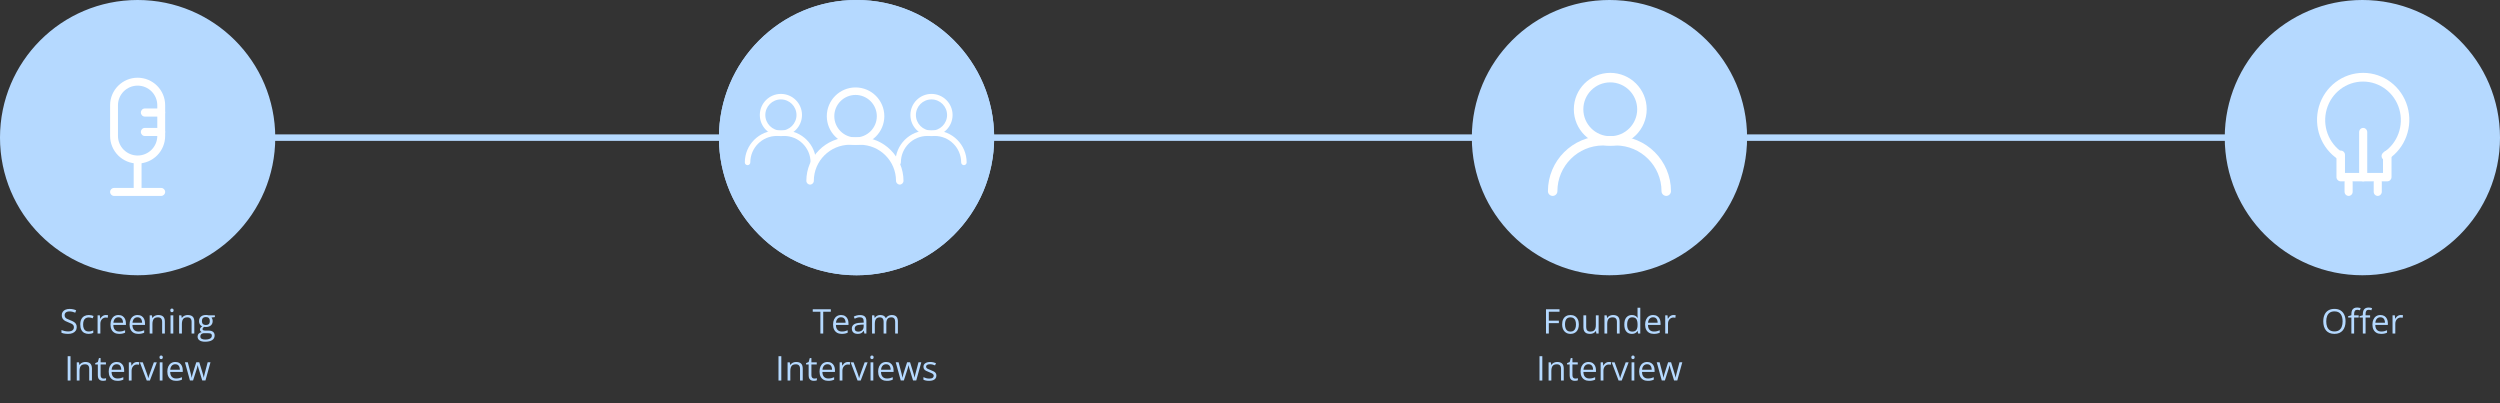 <svg width="1544" height="249" viewBox="0 0 1544 249" fill="none" xmlns="http://www.w3.org/2000/svg">
  <rect x="0" y="0" width="1544" height="249" fill="#333333" stroke="none"/>
  <path fill-rule="evenodd" clip-rule="evenodd" d="M85 85H1460H85Z" fill="#B5D9FF" />
  <path d="M85 85H1460" stroke="#B5D9FF" stroke-width="4" stroke-linecap="square" />
  <circle cx="85" cy="85" r="84.5" fill="#B5D9FF" stroke="#B5D9FF" />
  <circle cx="529" cy="85" r="84.5" fill="#B5D9FF" stroke="#B5D9FF" />
  <circle cx="529" cy="85" r="84.5" fill="#B5D9FF" stroke="#B5D9FF" />
  <circle cx="994" cy="85" r="84.5" fill="#B5D9FF" stroke="#B5D9FF" />
  <circle cx="1459" cy="85" r="84.5" fill="#B5D9FF" stroke="#B5D9FF" />
  <path d="M1473.42 99C1472.28 99.005 1471.28 98.244 1470.95 97.131C1470.63 96.019 1471.06 94.822 1472.02 94.192C1480.75 88.486 1484.74 77.605 1481.82 67.47C1478.9 57.336 1469.77 50.374 1459.4 50.374C1449.03 50.374 1439.9 57.336 1436.98 67.47C1434.06 77.605 1438.05 88.486 1446.77 94.192C1447.88 94.971 1448.21 96.494 1447.53 97.676C1446.78 98.84 1445.26 99.181 1444.11 98.443C1433.46 91.484 1428.59 78.212 1432.15 65.852C1435.72 53.491 1446.85 45 1459.5 45C1472.15 45 1483.28 53.491 1486.85 65.852C1490.41 78.212 1485.54 91.484 1474.89 98.443C1474.49 98.804 1473.96 99.002 1473.42 99Z" fill="white" />
  <path d="M1474.37 112H1445.63C1444.18 111.981 1443.02 110.822 1443 109.385V95.615C1443 94.171 1444.18 93 1445.63 93C1447.08 93 1448.26 94.171 1448.26 95.615V106.806H1471.74V95.65C1471.74 94.206 1472.92 93.035 1474.37 93.035C1475.82 93.035 1477 94.206 1477 95.65V109.42C1476.96 110.843 1475.8 111.982 1474.37 112Z" fill="white" />
  <path d="M1450.5 121C1449.13 120.982 1448.02 119.859 1448 118.469V112.531C1448 111.133 1449.12 110 1450.5 110C1451.88 110 1453 111.133 1453 112.531V118.469C1453 119.867 1451.88 121 1450.5 121Z" fill="white" />
  <path d="M1468.5 121C1467.12 121 1466 119.867 1466 118.469V112.531C1466 111.133 1467.12 110 1468.5 110C1469.88 110 1471 111.133 1471 112.531V118.469C1470.98 119.859 1469.87 120.982 1468.5 121Z" fill="white" />
  <path d="M1459.5 112C1458.13 111.981 1457.02 110.826 1457 109.395V81.605C1457 80.166 1458.12 79 1459.5 79C1460.88 79 1462 80.166 1462 81.605V109.395C1461.98 110.826 1460.87 111.981 1459.5 112Z" fill="white" />
  <path fill-rule="evenodd" clip-rule="evenodd" d="M72.954 95.981C76.144 99.186 80.477 100.991 85 101C89.523 100.991 93.856 99.186 97.046 95.981C100.235 92.776 102.017 88.435 102 83.916V64.987C102 55.605 94.389 48 85 48C75.611 48 68 55.605 68 64.987V83.916C67.983 88.435 69.765 92.776 72.954 95.981ZM72.857 64.987C72.875 58.299 78.306 52.886 85 52.886C91.694 52.886 97.125 58.299 97.143 64.987V83.916C97.143 90.617 91.706 96.049 85 96.049C78.294 96.049 72.857 90.617 72.857 83.916V64.987Z" fill="white" />
  <path d="M99.571 121H70.429C69.087 121 68 119.898 68 118.538C68 117.178 69.087 116.075 70.429 116.075H82.571V99.462C82.571 98.102 83.659 97 85 97C86.341 97 87.429 98.102 87.429 99.462V116.075H99.571C100.913 116.075 102 117.178 102 118.538C102 119.898 100.913 121 99.571 121Z" fill="white" />
  <path d="M99.57 72H89.43C88.088 72 87 70.881 87 69.5C87 68.119 88.088 67 89.43 67H99.57C100.912 67 102 68.119 102 69.5C102 70.881 100.912 72 99.57 72Z" fill="white" />
  <path d="M99.57 84H89.43C88.088 84 87 82.881 87 81.5C87 80.119 88.088 79 89.43 79H99.57C100.912 79 102 80.119 102 81.5C102 82.881 100.912 84 99.57 84Z" fill="white" />
  <path fill-rule="evenodd" clip-rule="evenodd" d="M972 67.5C972 79.926 982.074 90 994.5 90C1006.92 89.978 1016.98 79.918 1017 67.5C1017 55.074 1006.93 45 994.5 45C982.074 45 972 55.074 972 67.5ZM977.87 67.5C977.87 58.315 985.315 50.87 994.5 50.87C1003.68 50.891 1011.11 58.324 1011.13 67.5C1011.13 76.685 1003.68 84.13 994.5 84.13C985.315 84.13 977.87 76.685 977.87 67.5Z" fill="white" />
  <path d="M1029.08 121C1027.47 120.979 1026.17 119.683 1026.15 118.079C1026.13 102.493 1013.49 89.864 997.897 89.842H990.103C974.506 89.864 961.868 102.493 961.846 118.079C961.846 119.692 960.537 121 958.923 121C957.309 121 956 119.692 956 118.079C956.021 99.267 971.277 84.022 990.103 84H997.897C1016.72 84.022 1031.98 99.267 1032 118.079C1031.98 119.683 1030.68 120.979 1029.08 121Z" fill="white" />
  <path fill-rule="evenodd" clip-rule="evenodd" d="M510.632 71.763C510.632 81.573 518.584 89.526 528.395 89.526C538.198 89.509 546.141 81.566 546.158 71.763C546.158 61.953 538.205 54 528.395 54C518.584 54 510.632 61.953 510.632 71.763ZM515.265 71.763C515.265 64.512 521.144 58.634 528.395 58.634C535.639 58.651 541.507 64.519 541.524 71.763C541.524 79.014 535.646 84.892 528.395 84.892C521.144 84.892 515.265 79.014 515.265 71.763Z" fill="white" />
  <path d="M555.692 114C554.425 113.983 553.401 112.961 553.385 111.694C553.368 99.389 543.39 89.419 531.077 89.402H524.923C512.61 89.419 502.632 99.389 502.615 111.694C502.615 112.968 501.582 114 500.308 114C499.033 114 498 112.968 498 111.694C498.017 96.842 510.061 84.806 524.923 84.79H531.077C545.939 84.806 557.983 96.842 558 111.694C557.983 112.961 556.96 113.983 555.692 114Z" fill="white" />
  <path fill-rule="evenodd" clip-rule="evenodd" d="M562.263 71.026C562.263 78.221 568.095 84.053 575.289 84.053C582.479 84.04 588.303 78.215 588.316 71.026C588.316 63.832 582.484 58 575.289 58C568.095 58 562.263 63.832 562.263 71.026ZM565.661 71.026C565.661 65.709 569.972 61.398 575.289 61.398C580.602 61.411 584.905 65.714 584.918 71.026C584.918 76.344 580.607 80.654 575.289 80.654C569.972 80.654 565.661 76.344 565.661 71.026Z" fill="white" />
  <path d="M595.308 102C594.378 101.988 593.628 101.238 593.615 100.309C593.603 91.285 586.286 83.974 577.256 83.961H572.744C563.714 83.974 556.397 91.285 556.385 100.309C556.385 101.243 555.627 102 554.692 102C553.758 102 553 101.243 553 100.309C553.012 89.418 561.845 80.591 572.744 80.579H577.256C588.155 80.591 596.988 89.418 597 100.309C596.988 101.238 596.237 101.988 595.308 102Z" fill="white" />
  <path fill-rule="evenodd" clip-rule="evenodd" d="M469.263 71.026C469.263 78.221 475.095 84.053 482.289 84.053C489.479 84.04 495.303 78.215 495.316 71.026C495.316 63.832 489.484 58 482.289 58C475.095 58 469.263 63.832 469.263 71.026ZM472.661 71.026C472.661 65.709 476.972 61.398 482.289 61.398C487.602 61.411 491.905 65.714 491.918 71.026C491.918 76.344 487.607 80.654 482.289 80.654C476.972 80.654 472.661 76.344 472.661 71.026Z" fill="white" />
  <path d="M502.308 102C501.378 101.988 500.628 101.238 500.615 100.309C500.603 91.285 493.286 83.974 484.256 83.961H479.744C470.714 83.974 463.397 91.285 463.385 100.309C463.385 101.243 462.627 102 461.692 102C460.758 102 460 101.243 460 100.309C460.012 89.418 468.845 80.591 479.744 80.579H484.256C495.155 80.591 503.988 89.418 504 100.309C503.988 101.238 503.237 101.988 502.308 102Z" fill="white" />
  <path d="M47.389 202.011C47.389 202.9 47.166 203.659 46.722 204.288C46.285 204.91 45.669 205.385 44.877 205.713C44.084 206.041 43.15 206.205 42.077 206.205C41.51 206.205 40.973 206.178 40.467 206.123C39.961 206.068 39.497 205.99 39.073 205.887C38.649 205.785 38.276 205.658 37.955 205.508V203.836C38.468 204.048 39.093 204.247 39.831 204.431C40.57 204.609 41.342 204.698 42.149 204.698C42.901 204.698 43.537 204.599 44.056 204.4C44.576 204.195 44.969 203.905 45.235 203.529C45.509 203.146 45.645 202.688 45.645 202.155C45.645 201.642 45.533 201.215 45.307 200.873C45.081 200.524 44.706 200.21 44.179 199.93C43.66 199.643 42.949 199.338 42.046 199.017C41.411 198.792 40.85 198.545 40.365 198.279C39.879 198.005 39.473 197.698 39.145 197.356C38.816 197.014 38.567 196.618 38.396 196.167C38.232 195.715 38.15 195.199 38.15 194.618C38.15 193.818 38.352 193.135 38.755 192.567C39.165 191.993 39.729 191.556 40.447 191.255C41.171 190.947 42.002 190.793 42.938 190.793C43.738 190.793 44.477 190.869 45.153 191.019C45.837 191.169 46.462 191.371 47.03 191.624L46.486 193.121C45.946 192.896 45.372 192.708 44.764 192.557C44.162 192.407 43.54 192.332 42.898 192.332C42.255 192.332 41.711 192.427 41.267 192.619C40.83 192.803 40.495 193.066 40.262 193.408C40.03 193.75 39.914 194.157 39.914 194.628C39.914 195.155 40.023 195.592 40.242 195.941C40.467 196.29 40.823 196.601 41.308 196.874C41.8 197.141 42.45 197.421 43.256 197.715C44.138 198.036 44.887 198.378 45.502 198.74C46.117 199.096 46.585 199.533 46.907 200.053C47.228 200.565 47.389 201.218 47.389 202.011ZM54.7 206.205C53.688 206.205 52.796 205.997 52.023 205.58C51.251 205.163 50.649 204.527 50.219 203.672C49.788 202.818 49.573 201.741 49.573 200.442C49.573 199.082 49.798 197.971 50.249 197.11C50.708 196.242 51.336 195.599 52.136 195.182C52.936 194.765 53.845 194.557 54.864 194.557C55.424 194.557 55.964 194.615 56.484 194.731C57.01 194.84 57.441 194.98 57.776 195.151L57.263 196.577C56.921 196.44 56.525 196.317 56.074 196.208C55.629 196.098 55.212 196.043 54.823 196.043C54.044 196.043 53.394 196.211 52.874 196.546C52.362 196.881 51.976 197.373 51.716 198.022C51.463 198.672 51.336 199.472 51.336 200.422C51.336 201.331 51.459 202.107 51.706 202.75C51.959 203.392 52.331 203.884 52.823 204.226C53.322 204.561 53.944 204.729 54.69 204.729C55.284 204.729 55.821 204.667 56.299 204.544C56.778 204.414 57.212 204.264 57.602 204.093V205.61C57.226 205.802 56.805 205.949 56.34 206.051C55.882 206.154 55.335 206.205 54.7 206.205ZM65.374 194.557C65.6 194.557 65.835 194.57 66.082 194.598C66.328 194.618 66.546 194.649 66.738 194.69L66.522 196.269C66.338 196.221 66.133 196.184 65.907 196.156C65.682 196.129 65.47 196.115 65.272 196.115C64.82 196.115 64.393 196.208 63.99 196.392C63.593 196.57 63.245 196.83 62.944 197.171C62.643 197.506 62.407 197.913 62.236 198.392C62.065 198.863 61.98 199.39 61.98 199.971V206H60.268V194.762H61.683L61.867 196.833H61.939C62.171 196.416 62.452 196.037 62.78 195.695C63.108 195.346 63.487 195.069 63.918 194.864C64.356 194.659 64.841 194.557 65.374 194.557ZM73.188 194.557C74.144 194.557 74.965 194.769 75.648 195.192C76.332 195.616 76.855 196.211 77.217 196.977C77.58 197.735 77.761 198.624 77.761 199.643V200.699H69.999C70.019 202.018 70.347 203.023 70.983 203.713C71.619 204.404 72.514 204.749 73.669 204.749C74.38 204.749 75.009 204.684 75.556 204.554C76.103 204.424 76.67 204.233 77.258 203.98V205.477C76.691 205.73 76.127 205.915 75.566 206.031C75.013 206.147 74.356 206.205 73.598 206.205C72.518 206.205 71.574 205.986 70.768 205.549C69.968 205.104 69.346 204.455 68.901 203.601C68.457 202.746 68.235 201.7 68.235 200.463C68.235 199.253 68.436 198.207 68.84 197.325C69.25 196.437 69.824 195.753 70.562 195.274C71.308 194.796 72.183 194.557 73.188 194.557ZM73.167 195.951C72.258 195.951 71.533 196.249 70.993 196.843C70.453 197.438 70.132 198.269 70.029 199.335H75.977C75.97 198.665 75.864 198.077 75.659 197.571C75.46 197.059 75.156 196.662 74.746 196.382C74.336 196.095 73.81 195.951 73.167 195.951ZM84.98 194.557C85.936 194.557 86.757 194.769 87.44 195.192C88.124 195.616 88.647 196.211 89.009 196.977C89.372 197.735 89.553 198.624 89.553 199.643V200.699H81.79C81.811 202.018 82.139 203.023 82.775 203.713C83.411 204.404 84.306 204.749 85.461 204.749C86.172 204.749 86.801 204.684 87.348 204.554C87.895 204.424 88.462 204.233 89.05 203.98V205.477C88.483 205.73 87.919 205.915 87.358 206.031C86.805 206.147 86.148 206.205 85.39 206.205C84.31 206.205 83.366 205.986 82.56 205.549C81.76 205.104 81.138 204.455 80.693 203.601C80.249 202.746 80.027 201.7 80.027 200.463C80.027 199.253 80.228 198.207 80.632 197.325C81.042 196.437 81.616 195.753 82.355 195.274C83.1 194.796 83.975 194.557 84.98 194.557ZM84.959 195.951C84.05 195.951 83.325 196.249 82.785 196.843C82.245 197.438 81.924 198.269 81.821 199.335H87.769C87.762 198.665 87.656 198.077 87.451 197.571C87.252 197.059 86.948 196.662 86.538 196.382C86.128 196.095 85.602 195.951 84.959 195.951ZM97.766 194.557C99.099 194.557 100.107 194.885 100.791 195.541C101.475 196.19 101.816 197.236 101.816 198.679V206H100.135V198.792C100.135 197.855 99.919 197.154 99.489 196.689C99.065 196.225 98.412 195.992 97.53 195.992C96.286 195.992 95.411 196.344 94.905 197.048C94.399 197.752 94.147 198.774 94.147 200.114V206H92.444V194.762H93.818L94.075 196.382H94.167C94.406 195.985 94.71 195.654 95.08 195.387C95.449 195.114 95.862 194.909 96.32 194.772C96.778 194.628 97.26 194.557 97.766 194.557ZM107.025 194.762V206H105.323V194.762H107.025ZM106.195 190.558C106.475 190.558 106.714 190.65 106.913 190.834C107.118 191.012 107.22 191.292 107.22 191.675C107.22 192.051 107.118 192.332 106.913 192.516C106.714 192.701 106.475 192.793 106.195 192.793C105.901 192.793 105.655 192.701 105.457 192.516C105.265 192.332 105.169 192.051 105.169 191.675C105.169 191.292 105.265 191.012 105.457 190.834C105.655 190.65 105.901 190.558 106.195 190.558ZM115.957 194.557C117.29 194.557 118.298 194.885 118.981 195.541C119.665 196.19 120.007 197.236 120.007 198.679V206H118.325V198.792C118.325 197.855 118.11 197.154 117.679 196.689C117.255 196.225 116.603 195.992 115.721 195.992C114.477 195.992 113.602 196.344 113.096 197.048C112.59 197.752 112.337 198.774 112.337 200.114V206H110.635V194.762H112.009L112.265 196.382H112.357C112.597 195.985 112.901 195.654 113.27 195.387C113.639 195.114 114.053 194.909 114.511 194.772C114.969 194.628 115.451 194.557 115.957 194.557ZM126.651 211.045C125.175 211.045 124.037 210.768 123.237 210.214C122.437 209.667 122.037 208.898 122.037 207.907C122.037 207.203 122.259 206.602 122.704 206.103C123.155 205.604 123.777 205.272 124.57 205.108C124.276 204.971 124.023 204.766 123.811 204.493C123.606 204.219 123.503 203.905 123.503 203.549C123.503 203.139 123.616 202.78 123.842 202.473C124.074 202.158 124.426 201.857 124.898 201.57C124.31 201.331 123.832 200.928 123.462 200.36C123.1 199.786 122.919 199.12 122.919 198.361C122.919 197.554 123.086 196.867 123.421 196.3C123.756 195.726 124.242 195.288 124.877 194.987C125.513 194.687 126.282 194.536 127.185 194.536C127.383 194.536 127.581 194.546 127.779 194.567C127.984 194.581 128.179 194.604 128.364 194.639C128.548 194.666 128.709 194.7 128.846 194.741H132.701V195.838L130.63 196.095C130.835 196.361 131.006 196.683 131.143 197.059C131.279 197.435 131.348 197.852 131.348 198.31C131.348 199.431 130.968 200.323 130.209 200.986C129.451 201.642 128.408 201.97 127.082 201.97C126.768 201.97 126.446 201.943 126.118 201.888C125.783 202.073 125.527 202.278 125.349 202.503C125.178 202.729 125.093 202.989 125.093 203.283C125.093 203.501 125.158 203.676 125.288 203.806C125.424 203.936 125.619 204.031 125.872 204.093C126.125 204.147 126.429 204.175 126.785 204.175H128.764C129.987 204.175 130.924 204.431 131.573 204.944C132.229 205.457 132.558 206.205 132.558 207.189C132.558 208.434 132.052 209.387 131.04 210.05C130.028 210.713 128.565 211.045 126.651 211.045ZM126.703 209.712C127.632 209.712 128.401 209.616 129.01 209.425C129.625 209.24 130.083 208.97 130.384 208.615C130.691 208.266 130.845 207.849 130.845 207.364C130.845 206.913 130.743 206.571 130.538 206.338C130.333 206.113 130.032 205.962 129.635 205.887C129.239 205.805 128.753 205.764 128.179 205.764H126.231C125.725 205.764 125.284 205.843 124.908 206C124.532 206.157 124.242 206.39 124.037 206.697C123.838 207.005 123.739 207.388 123.739 207.846C123.739 208.454 123.996 208.916 124.508 209.23C125.021 209.551 125.752 209.712 126.703 209.712ZM127.144 200.729C127.957 200.729 128.569 200.524 128.979 200.114C129.389 199.704 129.594 199.106 129.594 198.32C129.594 197.479 129.386 196.85 128.969 196.433C128.552 196.009 127.937 195.797 127.123 195.797C126.344 195.797 125.742 196.016 125.318 196.454C124.901 196.884 124.693 197.517 124.693 198.351C124.693 199.116 124.905 199.704 125.329 200.114C125.752 200.524 126.357 200.729 127.144 200.729ZM41.8 235V220.009H43.544V235H41.8ZM52.731 223.557C54.064 223.557 55.072 223.885 55.756 224.541C56.44 225.19 56.781 226.236 56.781 227.679V235H55.1V227.792C55.1 226.855 54.884 226.154 54.454 225.689C54.03 225.225 53.377 224.992 52.495 224.992C51.251 224.992 50.376 225.344 49.87 226.048C49.364 226.752 49.111 227.774 49.111 229.114V235H47.409V223.762H48.783L49.04 225.382H49.132C49.371 224.985 49.675 224.654 50.044 224.387C50.414 224.114 50.827 223.909 51.285 223.772C51.743 223.628 52.225 223.557 52.731 223.557ZM63.918 233.811C64.198 233.811 64.485 233.787 64.779 233.739C65.073 233.691 65.312 233.633 65.497 233.564V234.887C65.299 234.976 65.022 235.051 64.666 235.113C64.318 235.174 63.976 235.205 63.641 235.205C63.046 235.205 62.506 235.103 62.021 234.897C61.536 234.686 61.146 234.33 60.852 233.831C60.565 233.332 60.421 232.642 60.421 231.76V225.095H58.822V224.264L60.432 223.598L61.108 221.157H62.134V223.762H65.425V225.095H62.134V231.708C62.134 232.413 62.294 232.939 62.616 233.288C62.944 233.636 63.378 233.811 63.918 233.811ZM72.101 223.557C73.058 223.557 73.878 223.769 74.561 224.192C75.245 224.616 75.768 225.211 76.13 225.977C76.493 226.735 76.674 227.624 76.674 228.643V229.699H68.912C68.932 231.018 69.26 232.023 69.896 232.713C70.532 233.404 71.427 233.749 72.582 233.749C73.293 233.749 73.922 233.684 74.469 233.554C75.016 233.424 75.584 233.233 76.171 232.98V234.477C75.604 234.73 75.04 234.915 74.48 235.031C73.926 235.147 73.269 235.205 72.511 235.205C71.431 235.205 70.487 234.986 69.681 234.549C68.881 234.104 68.259 233.455 67.814 232.601C67.37 231.746 67.148 230.7 67.148 229.463C67.148 228.253 67.35 227.207 67.753 226.325C68.163 225.437 68.737 224.753 69.476 224.274C70.221 223.796 71.096 223.557 72.101 223.557ZM72.08 224.951C71.171 224.951 70.446 225.249 69.906 225.843C69.366 226.438 69.045 227.269 68.942 228.335H74.89C74.883 227.665 74.777 227.077 74.572 226.571C74.374 226.059 74.069 225.662 73.659 225.382C73.249 225.095 72.723 224.951 72.08 224.951ZM84.672 223.557C84.897 223.557 85.133 223.57 85.379 223.598C85.626 223.618 85.844 223.649 86.036 223.69L85.82 225.269C85.636 225.221 85.431 225.184 85.205 225.156C84.98 225.129 84.768 225.115 84.569 225.115C84.118 225.115 83.691 225.208 83.288 225.392C82.891 225.57 82.543 225.83 82.242 226.171C81.941 226.506 81.705 226.913 81.534 227.392C81.363 227.863 81.278 228.39 81.278 228.971V235H79.565V223.762H80.981L81.165 225.833H81.237C81.469 225.416 81.749 225.037 82.078 224.695C82.406 224.346 82.785 224.069 83.216 223.864C83.653 223.659 84.139 223.557 84.672 223.557ZM90.629 235L86.364 223.762H88.189L90.66 230.56C90.831 231.025 91.005 231.538 91.183 232.098C91.361 232.659 91.484 233.11 91.552 233.452H91.624C91.706 233.11 91.843 232.659 92.034 232.098C92.226 231.531 92.4 231.018 92.557 230.56L95.028 223.762H96.853L92.578 235H90.629ZM100.36 223.762V235H98.658V223.762H100.36ZM99.53 219.558C99.81 219.558 100.049 219.65 100.248 219.834C100.453 220.012 100.555 220.292 100.555 220.675C100.555 221.051 100.453 221.332 100.248 221.516C100.049 221.701 99.81 221.793 99.53 221.793C99.236 221.793 98.99 221.701 98.791 221.516C98.6 221.332 98.504 221.051 98.504 220.675C98.504 220.292 98.6 220.012 98.791 219.834C98.99 219.65 99.236 219.558 99.53 219.558ZM108.297 223.557C109.254 223.557 110.074 223.769 110.758 224.192C111.441 224.616 111.964 225.211 112.327 225.977C112.689 226.735 112.87 227.624 112.87 228.643V229.699H105.108C105.128 231.018 105.457 232.023 106.092 232.713C106.728 233.404 107.624 233.749 108.779 233.749C109.49 233.749 110.119 233.684 110.666 233.554C111.212 233.424 111.78 233.233 112.368 232.98V234.477C111.8 234.73 111.236 234.915 110.676 235.031C110.122 235.147 109.466 235.205 108.707 235.205C107.627 235.205 106.684 234.986 105.877 234.549C105.077 234.104 104.455 233.455 104.011 232.601C103.566 231.746 103.344 230.7 103.344 229.463C103.344 228.253 103.546 227.207 103.949 226.325C104.359 225.437 104.934 224.753 105.672 224.274C106.417 223.796 107.292 223.557 108.297 223.557ZM108.276 224.951C107.367 224.951 106.643 225.249 106.103 225.843C105.562 226.438 105.241 227.269 105.139 228.335H111.086C111.079 227.665 110.973 227.077 110.768 226.571C110.57 226.059 110.266 225.662 109.855 225.382C109.445 225.095 108.919 224.951 108.276 224.951ZM124.908 234.979L122.909 228.438C122.82 228.157 122.734 227.884 122.652 227.617C122.577 227.344 122.505 227.084 122.437 226.838C122.375 226.585 122.317 226.353 122.263 226.141C122.215 225.922 122.174 225.734 122.14 225.577H122.068C122.041 225.734 122.003 225.922 121.955 226.141C121.907 226.353 121.849 226.585 121.781 226.838C121.719 227.091 121.651 227.357 121.576 227.638C121.5 227.911 121.415 228.188 121.319 228.468L119.228 234.979H117.31L114.213 223.741H115.977L117.597 229.945C117.707 230.355 117.809 230.762 117.905 231.165C118.007 231.562 118.093 231.938 118.161 232.293C118.236 232.642 118.291 232.946 118.325 233.206H118.407C118.448 233.035 118.493 232.83 118.541 232.59C118.595 232.351 118.653 232.098 118.715 231.832C118.783 231.558 118.855 231.288 118.93 231.021C119.005 230.748 119.081 230.492 119.156 230.252L121.227 223.741H123.062L125.062 230.242C125.165 230.57 125.264 230.912 125.359 231.268C125.462 231.623 125.554 231.968 125.636 232.303C125.718 232.631 125.776 232.925 125.811 233.185H125.893C125.92 232.953 125.971 232.666 126.046 232.324C126.122 231.982 126.207 231.606 126.303 231.196C126.405 230.786 126.511 230.369 126.621 229.945L128.261 223.741H129.994L126.887 234.979H124.908Z" fill="#B5D9FF" />
  <path d="M508.42 206H506.667V192.547H501.95V191.009H513.117V192.547H508.42V206ZM519.454 194.557C520.411 194.557 521.231 194.769 521.915 195.192C522.598 195.616 523.121 196.211 523.483 196.977C523.846 197.735 524.027 198.624 524.027 199.643V200.699H516.265C516.285 202.018 516.613 203.023 517.249 203.713C517.885 204.404 518.78 204.749 519.936 204.749C520.646 204.749 521.275 204.684 521.822 204.554C522.369 204.424 522.937 204.233 523.524 203.98V205.477C522.957 205.73 522.393 205.915 521.833 206.031C521.279 206.147 520.623 206.205 519.864 206.205C518.784 206.205 517.84 205.986 517.034 205.549C516.234 205.104 515.612 204.455 515.167 203.601C514.723 202.746 514.501 201.7 514.501 200.463C514.501 199.253 514.703 198.207 515.106 197.325C515.516 196.437 516.09 195.753 516.829 195.274C517.574 194.796 518.449 194.557 519.454 194.557ZM519.433 195.951C518.524 195.951 517.799 196.249 517.259 196.843C516.719 197.438 516.398 198.269 516.295 199.335H522.243C522.236 198.665 522.13 198.077 521.925 197.571C521.727 197.059 521.422 196.662 521.012 196.382C520.602 196.095 520.076 195.951 519.433 195.951ZM531.123 194.577C532.462 194.577 533.457 194.878 534.106 195.479C534.756 196.081 535.081 197.042 535.081 198.361V206H533.84L533.512 204.339H533.43C533.115 204.749 532.787 205.094 532.445 205.375C532.104 205.648 531.707 205.856 531.256 206C530.812 206.137 530.265 206.205 529.615 206.205C528.932 206.205 528.323 206.085 527.79 205.846C527.264 205.607 526.847 205.245 526.539 204.759C526.238 204.274 526.088 203.659 526.088 202.914C526.088 201.792 526.532 200.931 527.421 200.33C528.31 199.728 529.663 199.4 531.481 199.345L533.419 199.263V198.576C533.419 197.605 533.211 196.925 532.794 196.536C532.377 196.146 531.789 195.951 531.03 195.951C530.442 195.951 529.882 196.037 529.349 196.208C528.815 196.378 528.31 196.58 527.831 196.812L527.308 195.521C527.814 195.261 528.395 195.039 529.051 194.854C529.708 194.669 530.398 194.577 531.123 194.577ZM533.399 200.463L531.687 200.535C530.285 200.589 529.297 200.818 528.723 201.222C528.149 201.625 527.862 202.196 527.862 202.934C527.862 203.577 528.057 204.052 528.446 204.359C528.836 204.667 529.352 204.821 529.995 204.821C530.993 204.821 531.81 204.544 532.445 203.99C533.081 203.437 533.399 202.606 533.399 201.499V200.463ZM550.79 194.557C552.027 194.557 552.96 194.881 553.589 195.531C554.218 196.173 554.532 197.209 554.532 198.638V206H552.851V198.72C552.851 197.811 552.652 197.13 552.256 196.679C551.866 196.221 551.285 195.992 550.513 195.992C549.426 195.992 548.636 196.307 548.144 196.936C547.652 197.564 547.406 198.491 547.406 199.714V206H545.714V198.72C545.714 198.111 545.625 197.605 545.447 197.202C545.276 196.799 545.017 196.498 544.668 196.3C544.326 196.095 543.892 195.992 543.366 195.992C542.621 195.992 542.022 196.146 541.571 196.454C541.12 196.761 540.792 197.219 540.587 197.828C540.389 198.429 540.29 199.171 540.29 200.053V206H538.587V194.762H539.961L540.218 196.351H540.31C540.536 195.961 540.819 195.633 541.161 195.367C541.503 195.1 541.886 194.898 542.31 194.762C542.733 194.625 543.185 194.557 543.663 194.557C544.518 194.557 545.232 194.717 545.806 195.039C546.387 195.353 546.808 195.835 547.067 196.484H547.16C547.529 195.835 548.035 195.353 548.677 195.039C549.32 194.717 550.024 194.557 550.79 194.557ZM480.796 235V220.009H482.54V235H480.796ZM491.727 223.557C493.06 223.557 494.068 223.885 494.752 224.541C495.436 225.19 495.777 226.236 495.777 227.679V235H494.096V227.792C494.096 226.855 493.88 226.154 493.45 225.689C493.026 225.225 492.373 224.992 491.491 224.992C490.247 224.992 489.372 225.344 488.866 226.048C488.36 226.752 488.107 227.774 488.107 229.114V235H486.405V223.762H487.779L488.036 225.382H488.128C488.367 224.985 488.671 224.654 489.041 224.387C489.41 224.114 489.823 223.909 490.281 223.772C490.739 223.628 491.221 223.557 491.727 223.557ZM502.914 233.811C503.194 233.811 503.481 233.787 503.775 233.739C504.069 233.691 504.309 233.633 504.493 233.564V234.887C504.295 234.976 504.018 235.051 503.663 235.113C503.314 235.174 502.972 235.205 502.637 235.205C502.042 235.205 501.502 235.103 501.017 234.897C500.532 234.686 500.142 234.33 499.848 233.831C499.561 233.332 499.417 232.642 499.417 231.76V225.095H497.818V224.264L499.428 223.598L500.104 221.157H501.13V223.762H504.421V225.095H501.13V231.708C501.13 232.413 501.291 232.939 501.612 233.288C501.94 233.636 502.374 233.811 502.914 233.811ZM511.097 223.557C512.054 223.557 512.874 223.769 513.558 224.192C514.241 224.616 514.764 225.211 515.126 225.977C515.489 226.735 515.67 227.624 515.67 228.643V229.699H507.908C507.928 231.018 508.256 232.023 508.892 232.713C509.528 233.404 510.423 233.749 511.579 233.749C512.29 233.749 512.918 233.684 513.465 233.554C514.012 233.424 514.58 233.233 515.167 232.98V234.477C514.6 234.73 514.036 234.915 513.476 235.031C512.922 235.147 512.266 235.205 511.507 235.205C510.427 235.205 509.483 234.986 508.677 234.549C507.877 234.104 507.255 233.455 506.811 232.601C506.366 231.746 506.144 230.7 506.144 229.463C506.144 228.253 506.346 227.207 506.749 226.325C507.159 225.437 507.733 224.753 508.472 224.274C509.217 223.796 510.092 223.557 511.097 223.557ZM511.076 224.951C510.167 224.951 509.442 225.249 508.902 225.843C508.362 226.438 508.041 227.269 507.938 228.335H513.886C513.879 227.665 513.773 227.077 513.568 226.571C513.37 226.059 513.065 225.662 512.655 225.382C512.245 225.095 511.719 224.951 511.076 224.951ZM523.668 223.557C523.894 223.557 524.129 223.57 524.375 223.598C524.622 223.618 524.84 223.649 525.032 223.69L524.816 225.269C524.632 225.221 524.427 225.184 524.201 225.156C523.976 225.129 523.764 225.115 523.565 225.115C523.114 225.115 522.687 225.208 522.284 225.392C521.887 225.57 521.539 225.83 521.238 226.171C520.937 226.506 520.701 226.913 520.53 227.392C520.359 227.863 520.274 228.39 520.274 228.971V235H518.562V223.762H519.977L520.161 225.833H520.233C520.465 225.416 520.746 225.037 521.074 224.695C521.402 224.346 521.781 224.069 522.212 223.864C522.649 223.659 523.135 223.557 523.668 223.557ZM529.625 235L525.36 223.762H527.185L529.656 230.56C529.827 231.025 530.001 231.538 530.179 232.098C530.357 232.659 530.48 233.11 530.548 233.452H530.62C530.702 233.11 530.839 232.659 531.03 232.098C531.222 231.531 531.396 231.018 531.553 230.56L534.024 223.762H535.85L531.574 235H529.625ZM539.356 223.762V235H537.654V223.762H539.356ZM538.526 219.558C538.806 219.558 539.045 219.65 539.244 219.834C539.449 220.012 539.551 220.292 539.551 220.675C539.551 221.051 539.449 221.332 539.244 221.516C539.045 221.701 538.806 221.793 538.526 221.793C538.232 221.793 537.986 221.701 537.788 221.516C537.596 221.332 537.5 221.051 537.5 220.675C537.5 220.292 537.596 220.012 537.788 219.834C537.986 219.65 538.232 219.558 538.526 219.558ZM547.293 223.557C548.25 223.557 549.07 223.769 549.754 224.192C550.438 224.616 550.96 225.211 551.323 225.977C551.685 226.735 551.866 227.624 551.866 228.643V229.699H544.104C544.125 231.018 544.453 232.023 545.088 232.713C545.724 233.404 546.62 233.749 547.775 233.749C548.486 233.749 549.115 233.684 549.662 233.554C550.208 233.424 550.776 233.233 551.364 232.98V234.477C550.796 234.73 550.232 234.915 549.672 235.031C549.118 235.147 548.462 235.205 547.703 235.205C546.623 235.205 545.68 234.986 544.873 234.549C544.073 234.104 543.451 233.455 543.007 232.601C542.562 231.746 542.34 230.7 542.34 229.463C542.34 228.253 542.542 227.207 542.945 226.325C543.355 225.437 543.93 224.753 544.668 224.274C545.413 223.796 546.288 223.557 547.293 223.557ZM547.272 224.951C546.363 224.951 545.639 225.249 545.099 225.843C544.559 226.438 544.237 227.269 544.135 228.335H550.082C550.075 227.665 549.969 227.077 549.764 226.571C549.566 226.059 549.262 225.662 548.852 225.382C548.441 225.095 547.915 224.951 547.272 224.951ZM563.904 234.979L561.905 228.438C561.816 228.157 561.73 227.884 561.648 227.617C561.573 227.344 561.501 227.084 561.433 226.838C561.372 226.585 561.313 226.353 561.259 226.141C561.211 225.922 561.17 225.734 561.136 225.577H561.064C561.037 225.734 560.999 225.922 560.951 226.141C560.903 226.353 560.845 226.585 560.777 226.838C560.715 227.091 560.647 227.357 560.572 227.638C560.497 227.911 560.411 228.188 560.315 228.468L558.224 234.979H556.306L553.209 223.741H554.973L556.593 229.945C556.703 230.355 556.805 230.762 556.901 231.165C557.003 231.562 557.089 231.938 557.157 232.293C557.232 232.642 557.287 232.946 557.321 233.206H557.403C557.444 233.035 557.489 232.83 557.537 232.59C557.591 232.351 557.649 232.098 557.711 231.832C557.779 231.558 557.851 231.288 557.926 231.021C558.001 230.748 558.077 230.492 558.152 230.252L560.223 223.741H562.059L564.058 230.242C564.161 230.57 564.26 230.912 564.355 231.268C564.458 231.623 564.55 231.968 564.632 232.303C564.714 232.631 564.772 232.925 564.807 233.185H564.889C564.916 232.953 564.967 232.666 565.042 232.324C565.118 231.982 565.203 231.606 565.299 231.196C565.401 230.786 565.507 230.369 565.617 229.945L567.257 223.741H568.99L565.883 234.979H563.904ZM578.311 231.924C578.311 232.642 578.13 233.247 577.768 233.739C577.412 234.224 576.899 234.59 576.229 234.836C575.566 235.082 574.773 235.205 573.851 235.205C573.064 235.205 572.384 235.144 571.81 235.021C571.236 234.897 570.733 234.723 570.303 234.498V232.929C570.761 233.154 571.308 233.359 571.943 233.544C572.579 233.729 573.229 233.821 573.892 233.821C574.862 233.821 575.566 233.664 576.004 233.349C576.441 233.035 576.66 232.607 576.66 232.067C576.66 231.76 576.571 231.49 576.394 231.257C576.223 231.018 575.932 230.789 575.522 230.57C575.112 230.345 574.544 230.099 573.82 229.832C573.102 229.559 572.48 229.289 571.954 229.022C571.434 228.749 571.031 228.417 570.744 228.027C570.463 227.638 570.323 227.132 570.323 226.51C570.323 225.56 570.706 224.832 571.472 224.326C572.244 223.813 573.256 223.557 574.507 223.557C575.184 223.557 575.816 223.625 576.404 223.762C576.999 223.892 577.552 224.069 578.065 224.295L577.491 225.659C577.026 225.46 576.53 225.293 576.004 225.156C575.478 225.02 574.941 224.951 574.394 224.951C573.608 224.951 573.003 225.081 572.579 225.341C572.162 225.601 571.954 225.956 571.954 226.407C571.954 226.756 572.049 227.043 572.241 227.269C572.439 227.494 572.753 227.706 573.184 227.904C573.615 228.103 574.182 228.335 574.886 228.602C575.59 228.861 576.199 229.131 576.711 229.412C577.224 229.685 577.617 230.02 577.891 230.417C578.171 230.806 578.311 231.309 578.311 231.924Z" fill="#B5D9FF" />
  <path d="M956.553 206H954.81V191.009H963.156V192.547H956.553V198.043H962.756V199.571H956.553V206ZM975.092 200.36C975.092 201.283 974.972 202.107 974.733 202.832C974.494 203.556 974.148 204.168 973.697 204.667C973.246 205.166 972.699 205.549 972.057 205.815C971.421 206.075 970.7 206.205 969.893 206.205C969.141 206.205 968.451 206.075 967.822 205.815C967.2 205.549 966.66 205.166 966.202 204.667C965.75 204.168 965.398 203.556 965.146 202.832C964.899 202.107 964.776 201.283 964.776 200.36C964.776 199.13 964.985 198.084 965.402 197.223C965.819 196.354 966.414 195.695 967.186 195.244C967.965 194.786 968.892 194.557 969.965 194.557C970.99 194.557 971.886 194.786 972.651 195.244C973.424 195.702 974.022 196.365 974.446 197.233C974.876 198.094 975.092 199.137 975.092 200.36ZM966.54 200.36C966.54 201.263 966.66 202.045 966.899 202.708C967.138 203.372 967.507 203.884 968.006 204.247C968.505 204.609 969.148 204.79 969.934 204.79C970.713 204.79 971.353 204.609 971.852 204.247C972.357 203.884 972.73 203.372 972.969 202.708C973.208 202.045 973.328 201.263 973.328 200.36C973.328 199.465 973.208 198.692 972.969 198.043C972.73 197.387 972.361 196.881 971.862 196.525C971.363 196.17 970.717 195.992 969.924 195.992C968.755 195.992 967.897 196.378 967.35 197.151C966.81 197.923 966.54 198.993 966.54 200.36ZM987.314 194.762V206H985.92L985.674 204.421H985.582C985.349 204.811 985.048 205.139 984.679 205.405C984.31 205.672 983.893 205.87 983.428 206C982.97 206.137 982.481 206.205 981.962 206.205C981.073 206.205 980.328 206.062 979.727 205.774C979.125 205.487 978.67 205.043 978.363 204.441C978.062 203.84 977.912 203.067 977.912 202.124V194.762H979.634V202.001C979.634 202.938 979.846 203.638 980.27 204.103C980.694 204.561 981.34 204.79 982.208 204.79C983.042 204.79 983.705 204.633 984.197 204.318C984.696 204.004 985.055 203.542 985.274 202.934C985.493 202.319 985.602 201.567 985.602 200.678V194.762H987.314ZM996.235 194.557C997.568 194.557 998.577 194.885 999.26 195.541C999.944 196.19 1000.29 197.236 1000.29 198.679V206H998.604V198.792C998.604 197.855 998.389 197.154 997.958 196.689C997.534 196.225 996.881 195.992 996 195.992C994.755 195.992 993.88 196.344 993.375 197.048C992.869 197.752 992.616 198.774 992.616 200.114V206H990.914V194.762H992.288L992.544 196.382H992.636C992.875 195.985 993.18 195.654 993.549 195.387C993.918 195.114 994.332 194.909 994.79 194.772C995.248 194.628 995.729 194.557 996.235 194.557ZM1007.79 206.205C1006.37 206.205 1005.24 205.72 1004.41 204.749C1003.58 203.778 1003.17 202.336 1003.17 200.422C1003.17 198.487 1003.59 197.028 1004.44 196.043C1005.29 195.052 1006.41 194.557 1007.82 194.557C1008.42 194.557 1008.94 194.635 1009.38 194.792C1009.83 194.95 1010.21 195.162 1010.53 195.428C1010.85 195.688 1011.12 195.985 1011.34 196.32H1011.46C1011.44 196.108 1011.41 195.818 1011.38 195.449C1011.35 195.08 1011.34 194.779 1011.34 194.546V190.045H1013.04V206H1011.67L1011.41 204.4H1011.34C1011.13 204.735 1010.86 205.04 1010.53 205.313C1010.21 205.586 1009.82 205.805 1009.37 205.969C1008.93 206.126 1008.4 206.205 1007.79 206.205ZM1008.06 204.79C1009.26 204.79 1010.11 204.448 1010.61 203.765C1011.11 203.081 1011.36 202.066 1011.36 200.719V200.412C1011.36 198.983 1011.12 197.886 1010.64 197.12C1010.17 196.354 1009.31 195.972 1008.06 195.972C1007.01 195.972 1006.23 196.375 1005.71 197.182C1005.19 197.981 1004.93 199.075 1004.93 200.463C1004.93 201.844 1005.19 202.91 1005.7 203.662C1006.22 204.414 1007.01 204.79 1008.06 204.79ZM1020.98 194.557C1021.94 194.557 1022.76 194.769 1023.44 195.192C1024.12 195.616 1024.65 196.211 1025.01 196.977C1025.37 197.735 1025.55 198.624 1025.55 199.643V200.699H1017.79C1017.81 202.018 1018.14 203.023 1018.77 203.713C1019.41 204.404 1020.3 204.749 1021.46 204.749C1022.17 204.749 1022.8 204.684 1023.35 204.554C1023.89 204.424 1024.46 204.233 1025.05 203.98V205.477C1024.48 205.73 1023.92 205.915 1023.36 206.031C1022.8 206.147 1022.15 206.205 1021.39 206.205C1020.31 206.205 1019.36 205.986 1018.56 205.549C1017.76 205.104 1017.14 204.455 1016.69 203.601C1016.25 202.746 1016.03 201.7 1016.03 200.463C1016.03 199.253 1016.23 198.207 1016.63 197.325C1017.04 196.437 1017.61 195.753 1018.35 195.274C1019.1 194.796 1019.97 194.557 1020.98 194.557ZM1020.96 195.951C1020.05 195.951 1019.32 196.249 1018.78 196.843C1018.24 197.438 1017.92 198.269 1017.82 199.335H1023.77C1023.76 198.665 1023.65 198.077 1023.45 197.571C1023.25 197.059 1022.95 196.662 1022.54 196.382C1022.13 196.095 1021.6 195.951 1020.96 195.951ZM1033.55 194.557C1033.77 194.557 1034.01 194.57 1034.26 194.598C1034.5 194.618 1034.72 194.649 1034.91 194.69L1034.7 196.269C1034.51 196.221 1034.31 196.184 1034.08 196.156C1033.86 196.129 1033.65 196.115 1033.45 196.115C1033 196.115 1032.57 196.208 1032.17 196.392C1031.77 196.57 1031.42 196.83 1031.12 197.171C1030.82 197.506 1030.58 197.913 1030.41 198.392C1030.24 198.863 1030.16 199.39 1030.16 199.971V206H1028.44V194.762H1029.86L1030.04 196.833H1030.11C1030.35 196.416 1030.63 196.037 1030.96 195.695C1031.28 195.346 1031.66 195.069 1032.09 194.864C1032.53 194.659 1033.02 194.557 1033.55 194.557ZM950.8 235V220.009H952.543V235H950.8ZM961.731 223.557C963.064 223.557 964.072 223.885 964.756 224.541C965.439 225.19 965.781 226.236 965.781 227.679V235H964.1V227.792C964.1 226.855 963.884 226.154 963.454 225.689C963.03 225.225 962.377 224.992 961.495 224.992C960.251 224.992 959.376 225.344 958.87 226.048C958.364 226.752 958.111 227.774 958.111 229.114V235H956.409V223.762H957.783L958.04 225.382H958.132C958.371 224.985 958.675 224.654 959.044 224.387C959.414 224.114 959.827 223.909 960.285 223.772C960.743 223.628 961.225 223.557 961.731 223.557ZM972.918 233.811C973.198 233.811 973.485 233.787 973.779 233.739C974.073 233.691 974.312 233.633 974.497 233.564V234.887C974.299 234.976 974.022 235.051 973.667 235.113C973.318 235.174 972.976 235.205 972.641 235.205C972.046 235.205 971.506 235.103 971.021 234.897C970.536 234.686 970.146 234.33 969.852 233.831C969.565 233.332 969.421 232.642 969.421 231.76V225.095H967.822V224.264L969.432 223.598L970.108 221.157H971.134V223.762H974.425V225.095H971.134V231.708C971.134 232.413 971.294 232.939 971.616 233.288C971.944 233.636 972.378 233.811 972.918 233.811ZM981.101 223.557C982.058 223.557 982.878 223.769 983.562 224.192C984.245 224.616 984.768 225.211 985.13 225.977C985.493 226.735 985.674 227.624 985.674 228.643V229.699H977.912C977.932 231.018 978.26 232.023 978.896 232.713C979.532 233.404 980.427 233.749 981.583 233.749C982.293 233.749 982.922 233.684 983.469 233.554C984.016 233.424 984.583 233.233 985.171 232.98V234.477C984.604 234.73 984.04 234.915 983.479 235.031C982.926 235.147 982.27 235.205 981.511 235.205C980.431 235.205 979.487 234.986 978.681 234.549C977.881 234.104 977.259 233.455 976.814 232.601C976.37 231.746 976.148 230.7 976.148 229.463C976.148 228.253 976.35 227.207 976.753 226.325C977.163 225.437 977.737 224.753 978.476 224.274C979.221 223.796 980.096 223.557 981.101 223.557ZM981.08 224.951C980.171 224.951 979.446 225.249 978.906 225.843C978.366 226.438 978.045 227.269 977.942 228.335H983.89C983.883 227.665 983.777 227.077 983.572 226.571C983.374 226.059 983.069 225.662 982.659 225.382C982.249 225.095 981.723 224.951 981.08 224.951ZM993.672 223.557C993.897 223.557 994.133 223.57 994.379 223.598C994.625 223.618 994.844 223.649 995.036 223.69L994.82 225.269C994.636 225.221 994.431 225.184 994.205 225.156C993.979 225.129 993.768 225.115 993.569 225.115C993.118 225.115 992.691 225.208 992.288 225.392C991.891 225.57 991.542 225.83 991.242 226.171C990.941 226.506 990.705 226.913 990.534 227.392C990.363 227.863 990.278 228.39 990.278 228.971V235H988.565V223.762H989.98L990.165 225.833H990.237C990.469 225.416 990.75 225.037 991.078 224.695C991.406 224.346 991.785 224.069 992.216 223.864C992.653 223.659 993.139 223.557 993.672 223.557ZM999.629 235L995.364 223.762H997.189L999.66 230.56C999.831 231.025 1000.01 231.538 1000.18 232.098C1000.36 232.659 1000.48 233.11 1000.55 233.452H1000.62C1000.71 233.11 1000.84 232.659 1001.03 232.098C1001.23 231.531 1001.4 231.018 1001.56 230.56L1004.03 223.762H1005.85L1001.58 235H999.629ZM1009.36 223.762V235H1007.66V223.762H1009.36ZM1008.53 219.558C1008.81 219.558 1009.05 219.65 1009.25 219.834C1009.45 220.012 1009.56 220.292 1009.56 220.675C1009.56 221.051 1009.45 221.332 1009.25 221.516C1009.05 221.701 1008.81 221.793 1008.53 221.793C1008.24 221.793 1007.99 221.701 1007.79 221.516C1007.6 221.332 1007.5 221.051 1007.5 220.675C1007.5 220.292 1007.6 220.012 1007.79 219.834C1007.99 219.65 1008.24 219.558 1008.53 219.558ZM1017.3 223.557C1018.25 223.557 1019.07 223.769 1019.76 224.192C1020.44 224.616 1020.96 225.211 1021.33 225.977C1021.69 226.735 1021.87 227.624 1021.87 228.643V229.699H1014.11C1014.13 231.018 1014.46 232.023 1015.09 232.713C1015.73 233.404 1016.62 233.749 1017.78 233.749C1018.49 233.749 1019.12 233.684 1019.67 233.554C1020.21 233.424 1020.78 233.233 1021.37 232.98V234.477C1020.8 234.73 1020.24 234.915 1019.68 235.031C1019.12 235.147 1018.47 235.205 1017.71 235.205C1016.63 235.205 1015.68 234.986 1014.88 234.549C1014.08 234.104 1013.46 233.455 1013.01 232.601C1012.57 231.746 1012.34 230.7 1012.34 229.463C1012.34 228.253 1012.55 227.207 1012.95 226.325C1013.36 225.437 1013.93 224.753 1014.67 224.274C1015.42 223.796 1016.29 223.557 1017.3 223.557ZM1017.28 224.951C1016.37 224.951 1015.64 225.249 1015.1 225.843C1014.56 226.438 1014.24 227.269 1014.14 228.335H1020.09C1020.08 227.665 1019.97 227.077 1019.77 226.571C1019.57 226.059 1019.27 225.662 1018.86 225.382C1018.45 225.095 1017.92 224.951 1017.28 224.951ZM1033.91 234.979L1031.91 228.438C1031.82 228.157 1031.73 227.884 1031.65 227.617C1031.58 227.344 1031.51 227.084 1031.44 226.838C1031.38 226.585 1031.32 226.353 1031.26 226.141C1031.21 225.922 1031.17 225.734 1031.14 225.577H1031.07C1031.04 225.734 1031 225.922 1030.96 226.141C1030.91 226.353 1030.85 226.585 1030.78 226.838C1030.72 227.091 1030.65 227.357 1030.58 227.638C1030.5 227.911 1030.42 228.188 1030.32 228.468L1028.23 234.979H1026.31L1023.21 223.741H1024.98L1026.6 229.945C1026.71 230.355 1026.81 230.762 1026.9 231.165C1027.01 231.562 1027.09 231.938 1027.16 232.293C1027.24 232.642 1027.29 232.946 1027.33 233.206H1027.41C1027.45 233.035 1027.49 232.83 1027.54 232.59C1027.6 232.351 1027.65 232.098 1027.71 231.832C1027.78 231.558 1027.85 231.288 1027.93 231.021C1028.01 230.748 1028.08 230.492 1028.16 230.252L1030.23 223.741H1032.06L1034.06 230.242C1034.16 230.57 1034.26 230.912 1034.36 231.268C1034.46 231.623 1034.55 231.968 1034.64 232.303C1034.72 232.631 1034.78 232.925 1034.81 233.185H1034.89C1034.92 232.953 1034.97 232.666 1035.05 232.324C1035.12 231.982 1035.21 231.606 1035.3 231.196C1035.41 230.786 1035.51 230.369 1035.62 229.945L1037.26 223.741H1038.99L1035.89 234.979H1033.91Z" fill="#B5D9FF" />
  <path d="M1448.62 198.484C1448.62 199.639 1448.48 200.692 1448.18 201.642C1447.89 202.585 1447.45 203.399 1446.87 204.083C1446.3 204.759 1445.58 205.282 1444.73 205.651C1443.87 206.021 1442.88 206.205 1441.75 206.205C1440.59 206.205 1439.58 206.021 1438.71 205.651C1437.85 205.282 1437.13 204.756 1436.55 204.072C1435.99 203.389 1435.56 202.572 1435.27 201.622C1434.99 200.671 1434.85 199.619 1434.85 198.463C1434.85 196.932 1435.1 195.589 1435.61 194.434C1436.12 193.278 1436.88 192.379 1437.91 191.737C1438.94 191.094 1440.23 190.773 1441.78 190.773C1443.27 190.773 1444.51 191.091 1445.53 191.727C1446.54 192.362 1447.31 193.258 1447.83 194.413C1448.36 195.562 1448.62 196.918 1448.62 198.484ZM1436.69 198.484C1436.69 199.755 1436.87 200.856 1437.23 201.786C1437.59 202.715 1438.15 203.433 1438.89 203.939C1439.64 204.445 1440.6 204.698 1441.75 204.698C1442.92 204.698 1443.87 204.445 1444.6 203.939C1445.35 203.433 1445.9 202.715 1446.25 201.786C1446.61 200.856 1446.79 199.755 1446.79 198.484C1446.79 196.549 1446.38 195.039 1445.57 193.952C1444.76 192.858 1443.5 192.311 1441.78 192.311C1440.62 192.311 1439.66 192.561 1438.91 193.06C1438.16 193.559 1437.6 194.27 1437.23 195.192C1436.87 196.108 1436.69 197.206 1436.69 198.484ZM1456.71 196.095H1453.91V206H1452.21V196.095H1450.22V195.274L1452.21 194.71V193.962C1452.21 193.019 1452.35 192.253 1452.63 191.665C1452.91 191.07 1453.32 190.633 1453.85 190.353C1454.39 190.072 1455.04 189.932 1455.8 189.932C1456.23 189.932 1456.62 189.97 1456.98 190.045C1457.34 190.12 1457.66 190.206 1457.93 190.301L1457.49 191.645C1457.26 191.569 1457 191.501 1456.7 191.439C1456.42 191.371 1456.12 191.337 1455.82 191.337C1455.17 191.337 1454.69 191.549 1454.38 191.973C1454.07 192.39 1453.91 193.046 1453.91 193.941V194.762H1456.71V196.095ZM1463.78 196.095H1460.98V206H1459.28V196.095H1457.29V195.274L1459.28 194.71V193.962C1459.28 193.019 1459.42 192.253 1459.7 191.665C1459.98 191.07 1460.38 190.633 1460.92 190.353C1461.45 190.072 1462.1 189.932 1462.87 189.932C1463.3 189.932 1463.69 189.97 1464.04 190.045C1464.41 190.12 1464.73 190.206 1465 190.301L1464.56 191.645C1464.33 191.569 1464.06 191.501 1463.77 191.439C1463.48 191.371 1463.19 191.337 1462.89 191.337C1462.24 191.337 1461.75 191.549 1461.44 191.973C1461.13 192.39 1460.98 193.046 1460.98 193.941V194.762H1463.78V196.095ZM1470.17 194.557C1471.12 194.557 1471.94 194.769 1472.63 195.192C1473.31 195.616 1473.83 196.211 1474.2 196.977C1474.56 197.735 1474.74 198.624 1474.74 199.643V200.699H1466.98C1467 202.018 1467.33 203.023 1467.96 203.713C1468.6 204.404 1469.49 204.749 1470.65 204.749C1471.36 204.749 1471.99 204.684 1472.54 204.554C1473.08 204.424 1473.65 204.233 1474.24 203.98V205.477C1473.67 205.73 1473.11 205.915 1472.55 206.031C1471.99 206.147 1471.34 206.205 1470.58 206.205C1469.5 206.205 1468.55 205.986 1467.75 205.549C1466.95 205.104 1466.32 204.455 1465.88 203.601C1465.44 202.746 1465.21 201.7 1465.21 200.463C1465.21 199.253 1465.42 198.207 1465.82 197.325C1466.23 196.437 1466.8 195.753 1467.54 195.274C1468.29 194.796 1469.16 194.557 1470.17 194.557ZM1470.15 195.951C1469.24 195.951 1468.51 196.249 1467.97 196.843C1467.43 197.438 1467.11 198.269 1467.01 199.335H1472.96C1472.95 198.665 1472.84 198.077 1472.64 197.571C1472.44 197.059 1472.14 196.662 1471.73 196.382C1471.31 196.095 1470.79 195.951 1470.15 195.951ZM1482.74 194.557C1482.96 194.557 1483.2 194.57 1483.45 194.598C1483.69 194.618 1483.91 194.649 1484.1 194.69L1483.89 196.269C1483.7 196.221 1483.5 196.184 1483.27 196.156C1483.05 196.129 1482.83 196.115 1482.64 196.115C1482.18 196.115 1481.76 196.208 1481.35 196.392C1480.96 196.57 1480.61 196.83 1480.31 197.171C1480.01 197.506 1479.77 197.913 1479.6 198.392C1479.43 198.863 1479.34 199.39 1479.34 199.971V206H1477.63V194.762H1479.05L1479.23 196.833H1479.3C1479.54 196.416 1479.82 196.037 1480.14 195.695C1480.47 195.346 1480.85 195.069 1481.28 194.864C1481.72 194.659 1482.2 194.557 1482.74 194.557Z" fill="#B5D9FF" />
</svg>